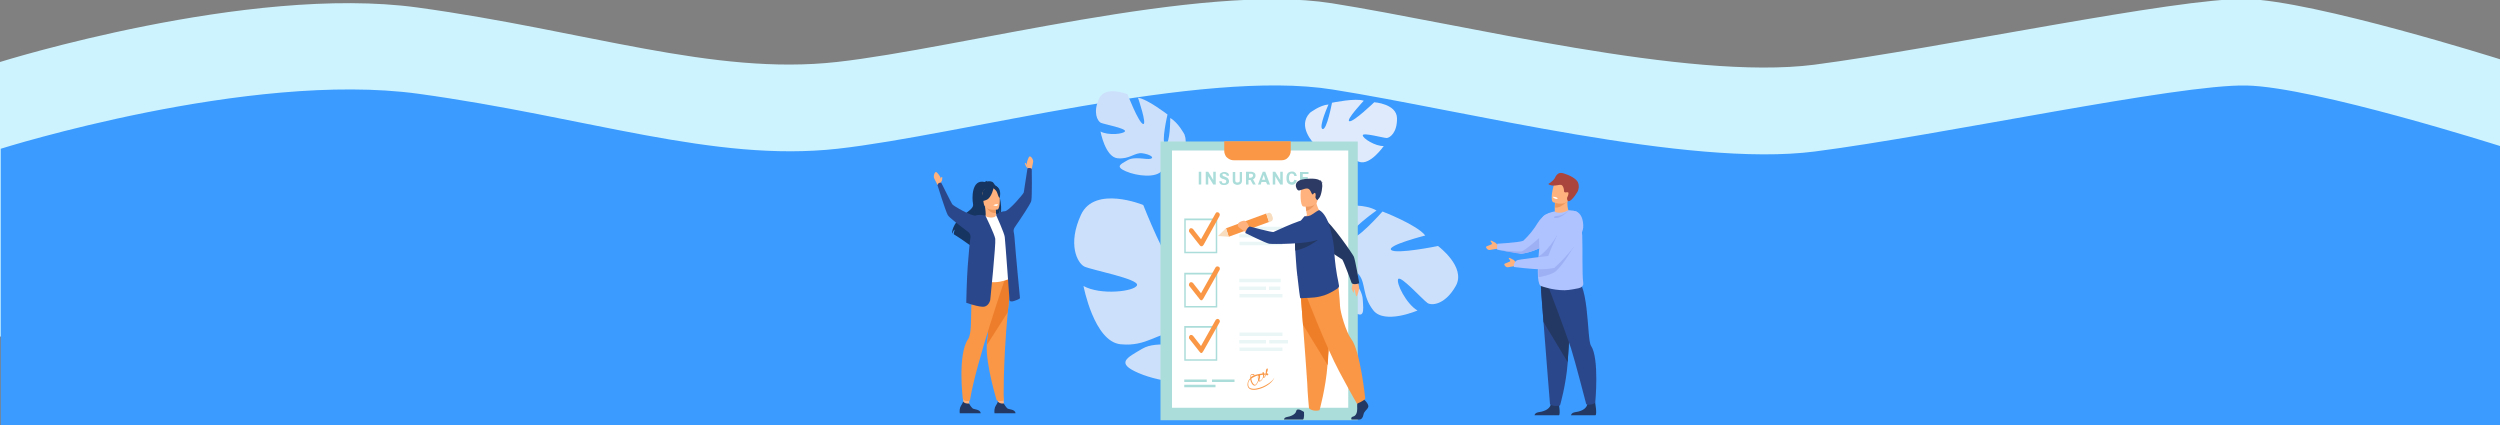 <?xml version="1.0" encoding="utf-8"?>
<!-- Generator: Adobe Illustrator 21.0.0, SVG Export Plug-In . SVG Version: 6.00 Build 0)  -->
<svg version="1.1" id="Layer_1" xmlns="http://www.w3.org/2000/svg" xmlns:xlink="http://www.w3.org/1999/xlink" x="0px" y="0px"
	 viewBox="0 0 1000 170" style="enable-background:new 0 0 1000 170;" xml:space="preserve">
<rect x="0" y="0" width="1000" height="170" fill="#808080" stroke="none"/>
<style type="text/css">
	.st0{fill:#CDF3FF;}
	.st1{fill:#3B9BFF;}
	.st2{fill:#DFEBFD;}
	.st3{fill:#CDE0FB;}
	.st4{fill:#ABDDDA;}
	.st5{fill:#FFFFFF;}
	.st6{fill:#F99746;}
	.st7{opacity:0.5;}
	.st8{opacity:0.5;fill:#ABDDDA;enable-background:new    ;}
	.st9{fill:#FFB27D;}
	.st10{fill:#233862;}
	.st11{fill:#F9DDBF;}
	.st12{fill:#EF7E29;}
	.st13{fill:#2B478B;}
	.st14{fill:#ED985F;}
	.st15{fill:#2C3A64;}
	.st16{fill:#AEC3FF;}
	.st17{fill:#9DB0F4;}
	.st18{fill:#ED975D;}
	.st19{fill:#A9453D;}
	.st20{fill:#ED7D2B;}
	.st21{fill:#163560;}
</style>
<path class="st0" d="M0,24.8C0,24.8,99.3-6.3,167,3c67.7,9.3,118.2,27.3,167.7,21.8c49.5-5.5,145.5-31.8,198-23.5
	c52.5,8.3,142.4,31,192.9,24.6C776.1,19.3,871-0.9,898.3-0.4C925.6,0.2,1000,23.7,1000,23.7v110.9H0V24.8z"/>
<path class="st1" d="M0.3,59.5c0,0,99.3-31.3,167-22c67.7,9.3,118.2,27.5,167.7,22c49.5-5.5,145.5-32.1,198-23.7
	c52.5,8.3,142.4,31.3,192.9,24.8s145.4-27,172.7-26.4c27.3,0.6,101.7,24.3,101.7,24.3v111.8H0.3V59.5z"/>
<path class="st2" d="M558.8,47.3c-0.1-5.8-9.1-6.4-9.1-6.4s-8.2,7.9-9.9,7.6c-1.8-0.2,5.7-8.2,5.7-8.2c-3.2-1.2-12.7,0.8-12.7,0.8
	s-2.1,11.2-3.8,10.5c-1.7-0.7,2.4-9.8,2.4-9.8c-3.4,0.2-7.4,3.3-7.4,3.3c-5.3,5.4,1.6,12.3,1.6,12.3s-0.8,3.8-4.1,7.6
	c-0.6,0.6-1.1,1.2-1.5,1.9l0.9,0.2c0.1-0.2,0.3-0.4,0.4-0.6l0,0c0.1-0.1,0.2-0.3,0.4-0.5c0.4-0.5,0.7-0.8,0.9-1.1
	c1.2-1.5,2.9-3.4,3.8-3.7c0-0.2-0.1-0.3-0.1-0.5c0,0.2,0.1,0.3,0.1,0.5c0.7,3.8,8,6.3,12.4,6.6c4.4,0.2,2.9-1.5,1.1-4.1
	c-1.8-2.6-6.6-3.3-7.8-4.5c-1.2-1.2,1-1.4,3.7-0.4c2.7,1,3.4,4.3,7.8,5.9c4.4,1.7,9.9-6.3,9.9-6.3c-3.3,0.2-8.5-3.1-8.4-4.3
	c0.1-1.2,8.3,1.1,9.6,1.1C556,55.1,558.9,53,558.8,47.3z"/>
<path class="st3" d="M582.3,114.4c4.3-7.6-7.1-16-7.1-16s-16.6,3.4-18.7,1.6c-2.1-1.8,13.6-5.8,13.6-5.8c-3.3-4.3-17.1-9.6-17.1-9.6
	S541.8,97.3,540.1,95c-1.6-2.3,10.5-10.8,10.5-10.8c-4.6-2.7-12.1-1.9-12.1-1.9c-11,2.6-7.2,17.3-7.2,17.3s-4,4.3-11.2,6.5
	c0,0-1.4,0.3-3.5,1.2l1,1c0.3-0.2,0.7-0.4,1-0.5c0,0,0,0,0,0s0,0,0,0l0,0c0.2-0.1,0.5-0.2,0.9-0.3c0.9-0.3,1.5-0.5,2-0.7
	c2.7-0.9,6.4-2.1,7.8-1.7c0.1-0.2,0.1-0.5,0.2-0.7l-0.2,0.7c-2,5.5,5.6,15,11.2,19c5.5,4,4.9,0.4,4.6-4.4c-0.3-4.9-6-9.9-6.7-12.4
	c-0.7-2.5,2.4-1,5.2,2.6c2.8,3.5,1.2,8.4,5.7,14.2c4.5,5.8,17.7,0.1,17.7,0.1c-4.5-2.6-8.7-11.1-7.7-12.6c1-1.5,9.9,8.4,11.7,9.6
	C572.6,122.3,578,122,582.3,114.4z"/>
<path class="st3" d="M432.4,85.9c5.5-11.9,24.9-3.9,24.9-3.9s9.7,24.7,13.6,26c3.9,1.3-4.4-22.8-4.4-22.8
	c7.9,0.8,25.7,14.7,25.7,14.7s-5.9,25.4-1.8,25.7c4.1,0.3,4.1-22.8,4.1-22.8c7,3.9,12.3,14.4,12.3,14.4c6,16.7-14.6,23.9-14.6,23.9
	s-1.9,8.8,1.5,20.1c0,0,0.8,2.1,1.5,5.6l-2-0.4c-0.1-0.6-0.1-1.2-0.3-1.8c0,0,0,0,0,0c0,0,0,0,0,0c-0.1-0.4-0.2-0.9-0.3-1.5
	c-0.4-1.4-0.6-2.4-0.8-3.2c0,0,0,0,0,0c-1.1-4.4-2.9-10.2-4.5-11.6c0.2-0.3,0.4-0.6,0.6-0.9l-0.6,0.9c-4.9,7.1-22.5,5-31.9,0.9
	c-9.3-4-4.6-6.1,1.5-9.7c6.1-3.6,16.8-0.2,20.4-1.4s-0.8-4-7.4-4.7c-6.6-0.8-11,5.4-21.7,4.3c-10.6-1.1-14.8-23.3-14.8-23.3
	c6.8,3.8,20.5,2.2,21.4-0.3c1-2.5-18.2-6.1-21.1-7.5C431,105.2,426.9,97.8,432.4,85.9z"/>
<path class="st3" d="M439.6,39.5c2.5-5.5,11.4-1.8,11.4-1.8s4.4,11.3,6.2,11.9c1.8,0.6-2-10.5-2-10.5c3.6,0.4,11.8,6.7,11.8,6.7
	s-2.7,11.6-0.8,11.8c1.9,0.1,1.9-10.4,1.9-10.4c3.2,1.8,5.7,6.6,5.7,6.6c2.7,7.6-6.7,11-6.7,11s-0.9,4.1,0.7,9.2c0,0,0.4,1,0.7,2.6
	l-0.9-0.2c0-0.3-0.1-0.5-0.1-0.8c0,0,0,0,0,0v0c0-0.2-0.1-0.4-0.2-0.7c-0.2-0.6-0.3-1.1-0.4-1.5c-0.5-2-1.3-4.7-2-5.3
	c0.1-0.1,0.2-0.3,0.3-0.4l-0.3,0.4c-2.3,3.3-10.3,2.3-14.6,0.4c-4.3-1.9-2.1-2.8,0.7-4.4c2.8-1.7,7.7-0.1,9.3-0.6
	c1.6-0.5-0.4-1.8-3.4-2.2c-3-0.4-5.1,2.5-9.9,2c-4.9-0.5-6.8-10.7-6.8-10.7c3.1,1.7,9.4,1,9.8-0.1c0.4-1.2-8.4-2.8-9.7-3.4
	C439,48.4,437.1,45,439.6,39.5z"/>
<path class="st4" d="M543.1,56.6h-78.9v111.5h78.9V56.6z"/>
<path class="st5" d="M539.3,60.2h-70.5v102.9h70.5V60.2z"/>
<path class="st6" d="M489.7,56.6v3.8c0,0.5,0.1,1,0.3,1.4c0.2,0.5,0.4,0.9,0.8,1.2s0.7,0.6,1.2,0.8c0.4,0.2,0.9,0.3,1.4,0.3h19.3
	c1,0,1.9-0.4,2.5-1.1c0.7-0.7,1.1-1.7,1.1-2.7v-3.8H489.7z"/>
<path class="st4" d="M480.5,73.8h-1v-5.1h1V73.8z"/>
<path class="st4" d="M486.3,73.8h-1l-2-3.3v3.3h-1v-5.1h1l2,3.3v-3.3h1L486.3,73.8z"/>
<path class="st4" d="M490.5,72.5c0-0.1,0-0.2,0-0.2c0-0.1-0.1-0.1-0.1-0.2c-0.1-0.1-0.2-0.1-0.3-0.2c-0.2-0.1-0.3-0.1-0.5-0.2
	c-0.2-0.1-0.4-0.2-0.7-0.2c-0.2-0.1-0.4-0.2-0.5-0.3c-0.1-0.1-0.3-0.3-0.4-0.4c-0.1-0.2-0.1-0.4-0.1-0.6c0-0.2,0-0.4,0.1-0.6
	c0.1-0.2,0.2-0.3,0.4-0.4c0.2-0.1,0.4-0.2,0.6-0.3c0.2-0.1,0.5-0.1,0.7-0.1c0.3,0,0.5,0,0.8,0.1c0.2,0.1,0.4,0.2,0.6,0.3
	c0.2,0.1,0.3,0.3,0.4,0.5c0.1,0.2,0.1,0.4,0.1,0.6h-1c0-0.1,0-0.2,0-0.3c0-0.1-0.1-0.2-0.2-0.2c-0.1-0.1-0.2-0.1-0.3-0.2
	c-0.1,0-0.2-0.1-0.4-0.1c-0.1,0-0.2,0-0.4,0c-0.1,0-0.2,0.1-0.2,0.1c-0.1,0-0.1,0.1-0.1,0.2c0,0.1-0.1,0.1,0,0.2
	c0,0.1,0,0.2,0.1,0.2c0,0.1,0.1,0.1,0.2,0.2c0.2,0.1,0.5,0.2,0.7,0.3c0.2,0.1,0.5,0.2,0.7,0.3c0.2,0.1,0.4,0.2,0.5,0.4
	c0.1,0.1,0.2,0.3,0.3,0.5c0.1,0.2,0.1,0.4,0.1,0.6c0,0.2,0,0.4-0.1,0.6c-0.1,0.2-0.2,0.3-0.4,0.5c-0.2,0.1-0.4,0.2-0.6,0.3
	c-0.2,0.1-0.5,0.1-0.8,0.1c-0.2,0-0.3,0-0.5,0c-0.2,0-0.3-0.1-0.5-0.1c-0.1-0.1-0.3-0.1-0.4-0.2c-0.1-0.1-0.2-0.2-0.3-0.3
	c-0.1-0.1-0.2-0.3-0.2-0.4c-0.1-0.2-0.1-0.3-0.1-0.5h1c0,0.1,0,0.3,0.1,0.4c0,0.1,0.1,0.2,0.2,0.3c0.1,0.1,0.2,0.1,0.3,0.1
	c0.1,0,0.3,0,0.4,0c0.1,0,0.2,0,0.3,0c0.1,0,0.2-0.1,0.2-0.1c0.1,0,0.1-0.1,0.1-0.2C490.5,72.7,490.5,72.6,490.5,72.5z"/>
<path class="st4" d="M496.8,68.8v3.3c0,0.3,0,0.5-0.1,0.8c-0.1,0.2-0.2,0.4-0.4,0.6c-0.2,0.2-0.4,0.3-0.6,0.3c-0.5,0.2-1,0.2-1.5,0
	c-0.2-0.1-0.4-0.2-0.6-0.3c-0.2-0.2-0.3-0.3-0.4-0.6c-0.1-0.2-0.1-0.5-0.1-0.8v-3.3h1v3.3c0,0.3,0.1,0.6,0.2,0.7
	c0.2,0.2,0.4,0.2,0.7,0.2c0.3,0,0.5-0.1,0.7-0.2c0.2-0.2,0.2-0.4,0.2-0.7v-3.3H496.8z"/>
<path class="st4" d="M500.2,72h-0.8v1.8h-1v-5.1h1.9c0.3,0,0.5,0,0.8,0.1c0.2,0.1,0.4,0.2,0.6,0.3c0.2,0.1,0.3,0.3,0.4,0.5
	c0.1,0.2,0.1,0.4,0.1,0.7c0,0.2,0,0.3-0.1,0.5c0,0.1-0.1,0.3-0.2,0.4c-0.1,0.1-0.2,0.2-0.3,0.3c-0.1,0.1-0.2,0.2-0.4,0.2l1.1,2.1v0
	h-1.1L500.2,72z M499.4,71.1h0.8c0.1,0,0.2,0,0.4-0.1c0.1,0,0.2-0.1,0.3-0.2c0.1-0.1,0.1-0.1,0.2-0.2c0-0.1,0.1-0.2,0.1-0.3
	c0-0.1,0-0.2,0-0.3c0-0.1-0.1-0.2-0.2-0.3c-0.1-0.1-0.3-0.2-0.6-0.2h-0.8V71.1z"/>
<path class="st4" d="M506.4,72.8h-1.8l-0.3,1h-1.1l1.9-5.1h1l1.9,5.1h-1.1L506.4,72.8z M504.8,71.9h1.3l-0.6-1.9L504.8,71.9z"/>
<path class="st4" d="M513.1,73.8h-1l-2-3.3v3.3h-1v-5.1h1l2,3.3v-3.3h1L513.1,73.8z"/>
<path class="st4" d="M518.7,72.1c0,0.2-0.1,0.5-0.2,0.7c-0.1,0.2-0.2,0.4-0.4,0.6c-0.2,0.2-0.4,0.3-0.6,0.4
	c-0.3,0.1-0.5,0.1-0.8,0.1c-0.3,0-0.6-0.1-0.9-0.2c-0.3-0.1-0.5-0.3-0.7-0.5c-0.2-0.2-0.3-0.5-0.4-0.8c-0.1-0.3-0.1-0.7-0.1-1v-0.3
	c0-0.3,0-0.7,0.1-1c0.1-0.3,0.2-0.5,0.4-0.8c0.2-0.2,0.4-0.4,0.7-0.5c0.3-0.1,0.6-0.2,0.9-0.2c0.3,0,0.6,0,0.8,0.1
	c0.2,0.1,0.4,0.2,0.6,0.4c0.2,0.2,0.3,0.3,0.4,0.6c0.1,0.2,0.2,0.5,0.2,0.7h-1c0-0.1,0-0.3-0.1-0.4c0-0.1-0.1-0.2-0.2-0.3
	c-0.1-0.1-0.2-0.1-0.3-0.2c-0.1,0-0.3-0.1-0.4-0.1c-0.4,0-0.6,0.1-0.8,0.4s-0.3,0.7-0.3,1.2v0.3c0,0.2,0,0.5,0.1,0.7
	c0,0.2,0.1,0.3,0.2,0.5c0.1,0.1,0.2,0.2,0.3,0.3c0.1,0.1,0.3,0.1,0.5,0.1c0.1,0,0.3,0,0.4-0.1c0.1,0,0.2-0.1,0.3-0.2
	c0.1-0.1,0.1-0.2,0.2-0.3c0-0.1,0.1-0.3,0.1-0.4L518.7,72.1z"/>
<path class="st4" d="M523.1,71.6h-2V73h2.3v0.8h-3.4v-5h3.4v0.8h-2.3v1.2h2V71.6z"/>
<path class="st6" d="M504.3,155.4c-1.2,0.4-2.3,0.6-3.2,0.5c-1.4-0.1-2.1-0.9-2.1-2.1c0-1,0.4-1.8,1.1-2.5c0-0.1,0-0.1,0-0.2
	c0-0.7,0.1-1.2,0.4-1.4c0.5-0.3,1.3,0.1,1.3,0.1l-0.2,0.3c-0.2-0.1-0.7-0.3-1-0.2c-0.2,0.2-0.3,0.6-0.3,1c0.6-0.5,1.4-0.9,2.4-1.1
	c0.7-0.2,1.5-0.3,2.3-0.4c0-0.1,0-0.2,0-0.2c0-0.2,0.1-0.4,0.2-0.4c0.1,0,0.2,0,0.3,0.2c0.1,0.1,0.1,0.3,0.1,0.4c0.3,0,0.5,0,0.7,0
	l0,0c0-0.4,0-0.9,0.1-1.3c0.1-0.4,0.2-0.6,0.4-0.7c0.1,0,0.1,0,0.2,0c0,0,0.1,0.1,0.1,0.1c0.1,0.3-0.1,1.1-0.4,1.8
	c0.3,0.1,0.5,0.1,0.6,0.3c0,0.1,0,0.1,0,0.2c0,0.1,0,0.1-0.1,0.2c-0.2,0.2-0.4,0.2-0.5,0.1c-0.1-0.1-0.1-0.1-0.2-0.2
	c-0.2,0.5-0.5,0.9-0.7,1.1c-0.1,0.1-0.1,0.1-0.2,0.1s-0.1,0-0.2,0c0,0-0.1,0-0.1-0.1c-0.1,0.2-0.2,0.4-0.3,0.6c-0.4,0.7-0.8,1-1.2,1
	c-0.2,0-0.3-0.1-0.4-0.2c-0.2,0.5-0.5,1-0.8,1.4c-0.3,0.4-0.7,0.5-1,0.4c-0.7-0.2-1.3-1.3-1.5-2.5c-0.6,0.6-0.9,1.3-0.8,2.1
	c0,1.1,0.6,1.6,1.8,1.7c3,0.3,8.3-2.7,8.7-4.8C509.5,152.5,507,154.5,504.3,155.4z M500.5,151.5c0.2,1.3,0.8,2.2,1.3,2.4
	c0.2,0.1,0.5,0,0.7-0.3c0.3-0.5,0.6-1,0.8-1.5c-0.1-0.2-0.1-0.3-0.1-0.5c-0.1-0.5-0.1-0.9,0-1.4c-0.6,0.1-1.1,0.3-1.6,0.6
	C501.1,151,500.8,151.2,500.5,151.5z M503.7,152.1c0,0.1,0.1,0.1,0.1,0.1c0.1,0,0.1,0.1,0.2,0.1c0.3,0,0.6-0.3,0.9-0.8
	c0.1-0.3,0.3-0.6,0.4-0.9c-0.1-0.2-0.1-0.5-0.1-0.7c-0.4,0-0.8,0.1-1.2,0.2C504.1,150.5,504,151.3,503.7,152.1z M505.6,150.6
	c0.1,0.2,0.1,0.2,0.1,0.2c0.2-0.2,0.4-0.6,0.6-1c-0.2,0-0.4,0-0.5,0C505.7,150.1,505.6,150.4,505.6,150.6L505.6,150.6z M503.5,150.2
	c-0.1,0.2-0.2,0.8,0,1.4C503.6,150.9,503.7,150.4,503.5,150.2L503.5,150.2z M506.9,148c0,0.1-0.1,0.3-0.1,0.4
	C506.8,148.3,506.9,148.2,506.9,148L506.9,148z"/>
<path class="st4" d="M486.9,101.3h-13.2V87.4h13.2V101.3z M474.3,100.7h12V88.1h-12L474.3,100.7z"/>
<path class="st6" d="M480.6,98.5c-0.1,0-0.3,0-0.4-0.1c-0.1-0.1-0.2-0.2-0.3-0.3l-4.1-5.2c-0.1-0.1-0.1-0.2-0.2-0.3
	c0-0.1,0-0.3,0-0.4c0-0.1,0-0.3,0.1-0.4c0.1-0.1,0.1-0.2,0.2-0.3c0.1-0.1,0.2-0.1,0.3-0.2c0.1,0,0.2-0.1,0.4,0s0.2,0,0.3,0.1
	c0.1,0.1,0.2,0.1,0.3,0.2l3.2,4.1l5.8-10.3c0.1-0.1,0.1-0.2,0.2-0.3c0.1-0.1,0.2-0.1,0.3-0.2c0.1,0,0.2,0,0.4,0
	c0.1,0,0.2,0.1,0.3,0.1c0.1,0.1,0.2,0.2,0.3,0.3c0.1,0.1,0.1,0.2,0.2,0.3c0,0.1,0,0.3,0,0.4c0,0.1-0.1,0.3-0.1,0.4L481.4,98
	c-0.1,0.1-0.2,0.2-0.3,0.3C481,98.5,480.8,98.5,480.6,98.5L480.6,98.5z"/>
<path class="st4" d="M486.9,123h-13.2v-13.9h13.2V123z M474.3,122.4h12v-12.6h-12L474.3,122.4z"/>
<path class="st6" d="M480.6,120.1c-0.1,0-0.3,0-0.4-0.1c-0.1-0.1-0.2-0.2-0.3-0.3l-4.1-5.2c-0.1-0.1-0.1-0.2-0.2-0.3s0-0.3,0-0.4
	c0-0.1,0-0.3,0.1-0.4c0.1-0.1,0.1-0.2,0.2-0.3c0.1-0.1,0.2-0.1,0.3-0.2c0.1,0,0.2-0.1,0.4,0c0.1,0,0.2,0,0.3,0.1
	c0.1,0.1,0.2,0.1,0.3,0.2l3.2,4.1l5.8-10.3c0.1-0.2,0.3-0.4,0.6-0.4c0.2-0.1,0.5,0,0.7,0.1c0.2,0.1,0.4,0.3,0.4,0.6
	c0.1,0.3,0,0.5-0.1,0.7l-6.5,11.5c-0.1,0.1-0.2,0.3-0.3,0.3C481,120.1,480.8,120.1,480.6,120.1L480.6,120.1z"/>
<path class="st4" d="M486.9,144.3h-13.2v-13.9h13.2V144.3z M474.3,143.7h12v-12.6h-12L474.3,143.7z"/>
<path class="st6" d="M480.6,141.2c-0.1,0-0.3,0-0.4-0.1c-0.1-0.1-0.2-0.2-0.3-0.3l-4.1-5.2c-0.1-0.1-0.1-0.2-0.2-0.3
	c0-0.1,0-0.3,0-0.4c0-0.1,0-0.3,0.1-0.4c0.1-0.1,0.1-0.2,0.2-0.3c0.1-0.1,0.2-0.1,0.3-0.2c0.1,0,0.2-0.1,0.4,0c0.1,0,0.2,0,0.3,0.1
	c0.1,0.1,0.2,0.1,0.3,0.2l3.2,4.1l5.8-10.3c0.1-0.2,0.3-0.4,0.6-0.5c0.2-0.1,0.5,0,0.7,0.1c0.2,0.1,0.4,0.4,0.4,0.6
	c0.1,0.3,0,0.5-0.1,0.7l-6.5,11.5c-0.1,0.1-0.2,0.3-0.3,0.3C481,141.1,480.8,141.2,480.6,141.2L480.6,141.2z"/>
<g class="st7">
	<path class="st8" d="M513,90.7h-17.2V92H513V90.7z"/>
	<path class="st8" d="M527.6,90.7h-3.9V92h3.9V90.7z"/>
	<path class="st8" d="M513,96.7h-17.2v1.4H513V96.7z"/>
	<path class="st8" d="M527.6,96.7h-5.8v1.4h5.8V96.7z"/>
	<path class="st8" d="M527.6,93.7h-4.8V95h4.8V93.7z"/>
	<path class="st8" d="M513.3,93.7h-4.8V95h4.8V93.7z"/>
	<path class="st8" d="M506.4,93.7h-10.7V95h10.7V93.7z"/>
</g>
<g class="st7">
	<path class="st8" d="M512.3,111.5h-16.6v1.4h16.6V111.5z"/>
	<path class="st8" d="M513,117.6h-17.2v1.4H513V117.6z"/>
	<path class="st8" d="M512.1,114.6h-4.5v1.4h4.5V114.6z"/>
	<path class="st8" d="M506.4,114.6h-10.7v1.4h10.7V114.6z"/>
</g>
<g class="st7">
	<path class="st8" d="M513,133h-17.2v1.4H513V133z"/>
	<path class="st8" d="M513,139h-17.2v1.4H513V139z"/>
	<path class="st8" d="M515.2,136h-7.5v1.4h7.5V136z"/>
	<path class="st8" d="M506.4,136h-10.7v1.4h10.7V136z"/>
</g>
<path class="st4" d="M482.7,151.8h-9v1h9V151.8z"/>
<path class="st4" d="M493.8,151.8h-9v1h9V151.8z"/>
<path class="st4" d="M486.2,153.9h-12.5v1h12.5V153.9z"/>
<path class="st9" d="M542.9,111.9c0,0,0.8,2.7,0.8,3.3c-0.1,0.6-0.6,2.7-1,3.3c-0.4,0.5-0.6-2.2-0.9-2.6c-0.3-0.4-0.1,1-0.3,1.2
	c-0.2,0.1-0.6-1.1-0.8-1.5c-0.2-0.4,0.5-2,0.5-3.1C541.2,111.4,542.9,111.9,542.9,111.9z"/>
<path class="st10" d="M523.3,90.4c-0.2-3.1,3-5.2,5.5-3.6c0.1,0,0.1,0.1,0.2,0.1c3.8,2.6,11.9,14.5,12.5,15.7
	c0.6,1.2,2.2,10.7,2.2,10.7s-2,0.8-3,0c0,0-3.3-9-3.8-9.5c-0.5-0.5-13.3-8-13.4-10.8C523.4,92.2,523.4,91.3,523.3,90.4z"/>
<path class="st6" d="M490.4,91.3l1.1,3.4l16.1-5.9l-1.1-3.4L490.4,91.3z"/>
<path class="st11" d="M487.2,94.4l4.3,0.3l-1.1-3.4L487.2,94.4z"/>
<path class="st11" d="M508.7,85.9l0.4,1.1c0.1,0.3,0.1,0.7-0.1,1c-0.1,0.3-0.4,0.5-0.7,0.6l-0.7,0.3l-1.1-3.4l0.8-0.3
	c0.1-0.1,0.3-0.1,0.4-0.1c0.1,0,0.3,0,0.4,0.1c0.1,0.1,0.3,0.2,0.3,0.3C508.6,85.6,508.7,85.7,508.7,85.9z"/>
<path class="st10" d="M546.1,160.3c0,0,1.5,1.5,1.2,2.5c-0.3,1-1.7,1.7-1.9,3c-0.2,1.3-0.9,2-1.6,2h-3.2c0,0-0.5-0.9,0.7-1.2
	c1.2-0.3,1.6-1.8,1.6-3.1c-0.1-1.4,0.1-3.2,0.1-3.2l2.5-0.6L546.1,160.3z"/>
<path class="st10" d="M521.6,164.8c0,0,0.2,2.7-0.4,3l-7.6,0c0,0,0-0.8,1.2-1c1.2-0.2,3.4-0.9,3.7-2.4
	C518.9,162.8,521.6,164.8,521.6,164.8z"/>
<path class="st6" d="M520.2,117.1c0,0,0.5,5.8,1,12.8c0.7,9.5,1.6,21.2,1.7,23.4c0.1,3.9,0.7,10,0.7,10s1.4,1.5,4.2,0.8
	c0,0,2.5-8.8,3.2-18.1c0-0.2,0-0.3,0-0.5c0.7-9.5,1.7-29.4,1.7-29.4L520.2,117.1z"/>
<path class="st12" d="M520.2,117.1c0,0,0.5,5.8,1,12.8l9.9,16.2c0-0.2,0-0.3,0-0.5c0.7-9.5,1.7-29.4,1.7-29.4L520.2,117.1z"/>
<path class="st6" d="M522.3,117.7c0,0,8.1,21.1,13.5,31.1c5.3,9.9,7,12.7,7,12.7s3.1-1.3,3.3-2.1c0,0-2-19.2-5.6-23.8
	c-2-2.6-4.4-10.6-4.5-13.3c-0.1-2.8-0.7-8.3-0.7-8.3L522.3,117.7z"/>
<path class="st9" d="M529.3,86.1c0,0-5.5,2.9-8.6,1.9c0.6-0.7,1.3-1.4,2.1-1.9c-0.1-0.7-0.2-1.2-0.3-1.7c-0.1-0.6-0.1-1.2-0.2-1.8
	l2.1-1.8l2-1.7C526.3,83.8,529.3,86.1,529.3,86.1z"/>
<path class="st13" d="M534.7,115.6c-2.2,1.4-4.3,2.5-6.7,3c-2.9,0.7-6.4,0.5-7.6,0.7c-0.1,0-0.2,0-0.3-0.1c-0.1-0.1-0.6-3.7-1.1-8.4
	c0-0.2,0-0.4-0.1-0.6l0-0.1c-0.2-1.8-0.4-3.7-0.5-5.7c-0.1-1.5-0.2-3-0.3-4.4c-0.1-1.7-0.1-3.3-0.1-4.6c0-0.6,0-1.1,0.1-1.6
	c0.3-2.7,1.5-4.7,2.7-6.1l1-1.2c1.1,0.1,2.3-0.1,3.3-0.9c1.2-0.8,2.4-1.7,2.7-1.5c1.8,1,3.3,3.7,4.3,7.3c0.6,2.2,1.1,4.5,1.4,6.8
	c0.1,0.8,0.2,1.5,0.2,2.3c0,0.1,0,0.3,0,0.4c0.1,2.1,0.4,4.1,0.6,5.9c0.3,2.4,0.7,4.4,1,5.8c0.1,0.7,0.2,1.3,0.3,1.7
	C535.7,114.9,535,115.4,534.7,115.6z"/>
<path class="st14" d="M526.5,80.9c0,0-1.3,2.7-4,3.5c-0.1-0.6-0.1-1.2-0.2-1.8l2.1-1.8L526.5,80.9z"/>
<path class="st9" d="M521.3,82.6c0,0,5.3,0.8,5.7-2.6c0.4-3.4,1.4-5.6-1.9-6.2c-3.3-0.7-4.2,0.6-4.6,1.7
	C520.1,76.5,520,82.3,521.3,82.6z"/>
<path class="st15" d="M528.8,73.2c0-0.1,0.2-0.1,0.4-0.1c-0.1-0.1-0.3-0.1-0.5-0.1c-0.1-0.4-0.3-1-0.8-1.1c0.1,0.1,0.2,0.1,0.2,0.2
	c0.1,0.1,0.1,0.2,0.1,0.3c-0.7-0.7-2.2-1.2-6.2-0.8c-5.3,0.6-3.5,4.1-2.8,4.5c0.7,0.4,2.4-0.8,3.7-0.7c1.3,0.1,1.6,2,2,2.3
	c0.4,0.3,0.3-0.2,0.8-0.5s0.7,0.7,0.5,1.4c-0.2,0.7,0.7,1.5,0.7,1.5l0.8-0.9c0.8-0.9,1.5-4.9,1.1-5.7
	C528.9,73.4,528.9,73.3,528.8,73.2z"/>
<path class="st10" d="M527.2,95.9c0,0-4.4,3.6-9.1,4.3c-0.1-1.7-0.1-3.3-0.1-4.6L527.2,95.9z"/>
<path class="st9" d="M499.9,91.3c-0.1-0.1-1-3.3-2.5-3c-1,0.2-2.7,0.8-2.2,2.2c0.2,0.6,3.3,2.5,3.3,2.5L499.9,91.3z"/>
<path class="st13" d="M527.7,89c2.5,1.6,2.3,5.6-0.4,6.8c-0.1,0-0.1,0.1-0.2,0.1c-4.2,1.8-18.1,1.8-19.4,1.6
	c-1.3-0.2-9.6-4.3-9.6-4.3s0.6-2.2,1.8-2.6c0,0,8.9,2.4,9.5,2.2c0.6-0.2,13.9-6.8,16.1-5.2C526.2,88.1,526.9,88.6,527.7,89z"/>
<path class="st9" d="M599.2,98.2c0,0-0.9-1.2-1.4-1.3c-0.5-0.2-1.4-0.9-1.6-0.6c-0.1,0.3,0.6,0.8,0.6,1.2c0,0.4-2.4,0.9-2.4,1.3
	c0,0.4,0.6,1.3,1.5,1.2c0.9-0.1,3.2-0.7,3.7-0.4C600,99.8,599.2,98.2,599.2,98.2z"/>
<path class="st16" d="M623.7,92.6c-1.3,1.8-2.8,3.3-4.5,4.6c-5.1,3.8-10.7,4.3-10.7,4.3c-1.3-0.4-5.4-0.9-7.9-1.3
	c-1.1-0.2-1.8-0.3-1.8-0.5l0.1-2.2c0,0,8.9-0.5,10.4-1.2c2.3-2.1,4.4-4.8,5.7-7c1.1-1.8,2.4-3.1,4.5-3.9
	C622.4,84.2,627.9,86.7,623.7,92.6z"/>
<path class="st17" d="M619.6,95.8l-0.5,1.4c-5.1,3.8-10.7,4.3-10.7,4.3c-1.1,0-5.4-0.9-7.9-1.3c0.1,0,6.6,0.5,8,0.4
	c1.4-0.2,8.2-6.3,8.2-6.3L619.6,95.8z"/>
<path class="st10" d="M613.8,166.1h9.8c0.7-0.5-0.2-5.4-0.2-5.4s-2.7-1.1-3.1,1.1c-0.5,2.2-3.4,2.9-5,3.1
	C614.2,165.1,613.9,165.7,613.8,166.1z"/>
<path class="st10" d="M628.4,166.1h9.8c0.7-0.5-0.2-5.4-0.2-5.4s-2.7-1.1-3.1,1.1c-0.5,2.2-3.4,2.9-5,3.1
	C628.8,165.1,628.5,165.7,628.4,166.1z"/>
<path class="st13" d="M616.4,116c0,0,0.4,5.8,1,12.8c0.7,9.5,2.6,32.9,2.6,32.9s1.2,1.1,4,0.5c0,0,2.4-8.1,3.1-17.3l0-0.5
	c0.7-9.4,1.7-29.2,1.7-29.2L616.4,116z"/>
<path class="st10" d="M616.3,114c0,0,0.6,7.8,1.1,14.8l9.7,16.1l0-0.5c0.7-9.4,1.7-29.2,1.7-29.2L616.3,114z"/>
<path class="st13" d="M619.1,114c0,0,7,18.4,9.3,25.3c1.6,5,6.1,22.4,6.1,22.4s2,0.6,3.6-0.6c0,0,1.7-17.8-1.7-22.8
	c-1.8-2.7-0.4-27.7-7.7-27.9S619.1,114,619.1,114z"/>
<path class="st9" d="M622.2,86.9c0.9,0.5,2,0.7,3,0.4c0.7-0.2,1.4-0.5,2-0.9c0.3-0.2,0.6-0.4,0.8-0.7c0,0,0-0.1-0.1-0.2
	c-0.3-0.6-1.3-2.6-0.8-5.9c0,0-0.3,0-0.8,0.1c-1.4,0.3-4.2,1.2-4.3,1.2h0c0,0,0,0.7-0.1,1.9c0,0.1,0,0.2,0,0.3c0,0.1,0,0.3,0,0.5
	C621.8,85.1,622.2,86.9,622.2,86.9z"/>
<path class="st18" d="M622,83c2.1,0.5,5.2-2.7,5.2-2.7c-0.2-0.2-0.5-0.3-0.7-0.4c-1.4,0.3-4.2,1.2-4.3,1.2h0
	C622.1,81.1,622.1,81.8,622,83z"/>
<path class="st9" d="M621.3,80.9c0.6,0.2,1.3,0.4,1.9,0.5c1.6,0.2,3.7,0.1,4.3-1.9c1.1-3.4,2.5-5.5-0.7-6.9
	c-1.7-0.7-2.9-0.8-3.6-0.5c-0.7,0.2-1,0.7-1.3,1.2C621.2,74.3,619.9,80.3,621.3,80.9z"/>
<path class="st19" d="M619.3,73.6c1.9,1.4,4.5,0,5.3,0.4c0.8,0.4,1,1.8,1,2.3c0,0.5,0.1,0.8,1.2,0.6c0.1,0,0.3,0,0.4,0
	c0.5,0.3-0.1,1.7-0.3,2c0,0-0.3,1,0.3,1.5c0.1,0.1,1.2,0.6,3.8-3.7c0.4-0.7,0.8-2.2,0.2-3.7c-0.6-1.5-3.3-2.9-5.6-3.6
	c-0.9-0.3-1.5-0.3-2-0.1c-0.8,0.3-1.3,1.1-1.7,2C621.1,72.6,619.3,73.6,619.3,73.6z"/>
<path class="st16" d="M631.4,115.3c0,0-0.9,0.2-2.1,0.4c-1.1,0.2-2.5,0.4-3.5,0.4c-4.9,0-9.1-1.6-9.1-1.6c-0.9,0-1.3-1.5-1.5-3.6
	c-0.1-1.4-0.1-3.1,0-4.8c0-0.5,0.1-1.1,0.1-1.6c0.1-1.1,0.1-2.1,0.2-3c0.1-0.8,0.1-1.6,0.2-2.2c0,0-0.1-4-0.1-7.6
	c0-2.5,1.4-4.9,1.7-5.2c1-1.1,3.8-1.8,4.4-1.9l0.1,0c2.3,1.4,5.5-0.5,5.5-0.5c0.1,0,0.1,0,0.2,0c0.2-0.1,2.6,0.3,3.2,0.6
	c1.4,0.8,2.2,9.5,2.2,9.5c0.2,5.9-0.1,15.4,0.4,19C633.5,114.4,632.4,115.1,631.4,115.3z"/>
<path class="st17" d="M627.6,84.1c0,0-3.5,3.8-6,3c0,0-0.3-0.5,0.8-0.7C623.6,86.3,624.8,86.4,627.6,84.1z"/>
<path class="st5" d="M621.2,78.7c0,0-0.1,0.4,0.9,0.8c0,0,0.8,0.3,1-0.2C623.1,79.3,622.5,78.7,621.2,78.7z"/>
<path class="st17" d="M629.6,98.5c0,0-5.1,8.9-8,10.5c-2,1.1-4.7,1.6-6.2,1.9c-0.1-1.4-0.1-3.1,0-4.8c2.1-0.3,5.2-0.7,5.2-0.7
	L629.6,98.5z"/>
<path class="st17" d="M622.9,94l-2.7,10.3c0,0-3.2,0.2-4.7,0.2c0.1-1.1,0.1-1.1,0.1-2C615.6,102.5,619.2,100.4,622.9,94z"/>
<path class="st9" d="M606.5,105.1c0,0-0.9-1.2-1.4-1.3c-0.5-0.2-1.4-0.9-1.6-0.6c-0.1,0.3,0.6,0.8,0.6,1.2c0,0.4-2.4,0.9-2.4,1.3
	c0,0.4,0.6,1.3,1.5,1.2c0.9-0.1,3.2-0.7,3.7-0.4C607.4,106.7,606.5,105.1,606.5,105.1z"/>
<path class="st16" d="M633.3,90.8c0,0,0.2,5.5-11.6,16.4l-2.4-4.5c-0.4-0.3,7.6-18.5,9.9-18.4C633.7,84.6,633.3,90.8,633.3,90.8z"/>
<path class="st16" d="M620.7,102.2c0,0-13.4,1.6-13.9,1.9c-0.5,0.3-1.6,1.4-1.2,2.7c0,0,7,0.9,10.8,0.9c3.3,0,5.4-0.6,5.4-0.6
	L620.7,102.2z"/>
<path class="st9" d="M399.4,162l-0.5-3.7l2.1-1.8l0.6,4.9L399.4,162z"/>
<path class="st10" d="M406.2,165.3h-8.4c0,0-0.2-1.3,0.2-2.4c0.4-1,1.1-1.6,1.1-2.3c0.5,0.6,1.2,0.9,2.4,0.8c0.1,0.3,1,1.6,1.5,2
	C403.6,163.8,406.1,163.7,406.2,165.3z"/>
<path class="st6" d="M404.5,111.8c-0.5,4.7-1,9-1.4,13.1c-2,21.8-1.6,35.1-1.6,35.1s-0.1,0.4-1.4,0.4c-0.5,0-0.9-0.1-1.4-0.2
	c0,0-4.4-14.2-4-22.3c0-0.9,0.1-1.8,0.3-2.6c1-4.1-3.9-20,1.5-25.9C402,103.6,404.8,109.7,404.5,111.8z"/>
<path class="st20" d="M404.5,111.8c-0.5,4.7-1,9-1.4,13.1l-8.3,13c0-0.9,0.1-1.8,0.3-2.6c1-4.1-3.9-20,1.5-25.9
	C402,103.6,404.8,109.7,404.5,111.8z"/>
<path class="st9" d="M411.1,67.5c0,0-0.2-1.1-0.4-1.9c-0.1-0.4,0.6-2.7,1.1-3s1.8,1.3,1.4,2.5c-0.2,0.6-0.5,2.7-0.5,2.7L411.1,67.5z
	"/>
<path class="st9" d="M411.1,67.5c0,0-0.3-0.6-0.5-0.7c-0.2-0.1-0.5-1.1-0.7-1.5c0,0,0.2-0.3,0.5,0.1c0.2,0.2,0.6,0.8,0.6,0.8
	L411.1,67.5z"/>
<path class="st9" d="M376.5,71c-0.1,0.1-0.1,0.3-0.2,0.5c0-0.1,0-0.1,0-0.2c0-0.4-1.3-2.4-1.9-2.5c-0.5-0.1-1.3,1.8-0.6,2.8
	c0.3,0.5,1.2,2.4,1.2,2.4l1.4-0.8c0,0,0.1-0.7,0.3-0.8c0.2-0.2,0.2-1.2,0.2-1.6C376.9,70.8,376.7,70.6,376.5,71z"/>
<path class="st9" d="M385.3,160.9c-0.1-1.2-0.1-4.3-0.1-4.3s3-1,2.9-0.3c-0.6,3.4-0.4,5.2-0.4,5.2l-1.2,0.8L385.3,160.9z"/>
<path class="st6" d="M402,111.6c0,0-11.7,33.8-14,48.5c0,0-0.5,0.4-1.5,0.3c-1.1-0.1-1.4-1-1.4-1s-2.1-17.6,2.1-23.7
	c2.9-4.2-1.2-22.6,5.5-24.1C399.3,110.1,402,111.6,402,111.6z"/>
<path class="st21" d="M399.9,79C399.9,79,399.9,79,399.9,79c-0.1-0.3-0.2-0.6-0.2-0.9c-0.2-0.8-0.5-1.7-0.9-2.5
	c-0.2-0.4-0.4-0.8-0.6-1.2c0-0.1-0.1-0.1-0.1-0.2c-0.5-0.8-0.9-1.4-1.3-1.5c-0.8-0.3-1.6-0.2-2.2-0.1c0.1-0.2,0.4-0.3,0.4-0.3
	c-0.4,0-1.1,0.5-1.1,0.5c-5.4-1.3-5.1,6.8-4.7,8.6c0.4,1.8-1.4,2.7-3.8,4.6c-4.7,3.6-4.6,7.3-4.6,7.3c0,0,0.1,0,0.1,0.1
	c0.2-0.5,0.6-1.4,1-1.6c0,0-0.4,1.2-0.4,1.9c0.7,0.4,1.7,1.1,2.8,1.8c1.4,1,3,2.1,4.3,3c-0.1-0.4-0.1-0.9,0-1.2l0.4,1.3l0.1,0.2
	c0.8,0.6,1.4,1,1.8,1.3l0.1,0.1l0.1,0.1c-0.1-0.5,0.4-1.7,1.2-3.2c0.1-0.1,0.1-0.2,0.2-0.3c0.3-0.5,0.5-1,0.8-1.5
	c0.1-0.2,0.2-0.4,0.3-0.6c0.1-0.2,0.2-0.3,0.3-0.5c0.2-0.4,0.5-0.7,0.7-1.1c0.6-1,1.3-1.9,2-2.8c1-1.3,1.9-2.4,2.7-3.2
	c0-0.1,0-0.1,0.1-0.2c0.1-0.3,0.2-0.6,0.3-1c0-0.1,0-0.2,0.1-0.3c0.1-0.8,0.2-1.6,0.2-2.4c0.1,0.8,0,1.6,0,2.4c0,0.1,0,0.3-0.1,0.4
	c0,0.2-0.1,0.4-0.1,0.6c0.1-0.2,0.2-0.4,0.3-0.6c0.1-0.1,0.1-0.3,0.2-0.4C400.6,84,400.5,81.4,399.9,79z"/>
<path class="st9" d="M398.9,87.2c0,0-1.5,1.2-2.8,1c-1.2-0.2-2.2-1.6-2.2-1.6c0.5-0.2,0.5-0.9,0.1-4l0.2,0l3.9,0.2
	c0,0,0.1,1.3,0.3,2.4C398.5,86.2,398.7,87.1,398.9,87.2z"/>
<path class="st18" d="M398.1,82.8c0,0,0.1,1.3,0.3,2.4c-2.1,0.3-3.5-1.6-4.1-2.6L398.1,82.8z"/>
<path class="st21" d="M393.7,82.2c0,0-1.4-1.7-1.9-3.2c-0.3-1.1-0.4-5.3,3.7-5.4c0.8,0,1.6,0.2,2.4,0.5c1,0.5,2.4,1.6,1.5,5.5
	l-0.2,1.3L393.7,82.2z"/>
<path class="st5" d="M405,110.9c0,0-5.1,3.2-11.4,1.5c-0.1,0-5.2-0.9-5.2-0.9c0.1-0.3,0.8-4.4,0.8-4.7c1.1-3.1,3.2-19.7,4.9-20.5
	c0.4,0.5,1.7,0.8,2.8,0.7c1.2-0.1,1.6-0.7,1.5-1.3c1.4,0.7,2.4,1.3,2.4,1.3C402.1,89.2,405,110.9,405,110.9z"/>
<path class="st9" d="M399,83.8c0,0-5,0.9-5.5-2.4c-0.5-3.3-1.4-5.4,1.7-6.1c3.2-0.7,4,0.5,4.4,1.5C400,77.9,400.2,83.5,399,83.8z"/>
<path class="st21" d="M397.5,74.9c0,0-0.8,4.1-2.8,5c-2,0.9-3,0.4-3,0.4s1.4-1.6,1.4-4C393.1,76.3,396.2,73.2,397.5,74.9z"/>
<path class="st21" d="M397.2,75.2c0,0,1.1,0.7,1.5,1.5c0.4,0.8,0.7,2.5,1.2,2.4c0,0,0.7-2.8-0.7-4.1
	C397.8,73.6,397.2,75.2,397.2,75.2z"/>
<path class="st13" d="M412.7,67.5c-0.2-0.1-0.5-0.3-0.9-0.3c-0.3,0-0.5,0-0.8,0.1c0,0-1.4,9.2-1.5,9.7c-0.1,0.5-6,7.5-7.6,7.5
	c-1.4,0-3.2,1.1-3.5,1.4c0,0,3.4,7.5,3.5,8.9c0.2,1.5,1.9,25.1,1.9,25.1s-0.1,1.1,1.8,0.5c1.9-0.6,2.4-1.1,2.4-1.1
	s-1.8-18.5-2.2-24.3c0-0.7-0.2-1.4-0.3-2.2c-0.1-0.3-0.1-0.6,0-1c0.1-0.3,0.2-0.6,0.4-0.9c2.5-3.6,6.3-9.3,6.6-10.5
	C412.9,78.6,412.7,67.5,412.7,67.5z"/>
<path class="st10" d="M392.3,165.3h-8.4c0,0-0.2-1.3,0.2-2.4c0.4-1,1.1-1.6,1.1-2.3c0.5,0.6,1.2,0.9,2.4,0.8c0.1,0.3,1,1.6,1.5,2
	C389.7,163.8,392.1,163.7,392.3,165.3z"/>
<path class="st13" d="M398.1,95.5c-0.3-1.8-3.9-9.2-3.9-9.2s-2.3-0.7-3.8-0.1c-1.5,0.6-9.3-4-9.5-4.5c-0.3-0.4-4.4-8.6-4.4-8.6
	s-0.3-0.2-0.9,0.1c-0.2,0.1-0.3,0.2-0.4,0.4c-0.1,0.2-0.2,0.3-0.2,0.5c0,0,3.2,10.3,4.1,11.9c0.5,1,4.9,4.3,8.2,6.8
	c0.3,0.2,0.6,0.6,0.7,0.9c0.2,0.4,0.2,0.8,0.2,1.2c-0.5,3.5-0.6,5.5-1.1,11.5c-0.4,5-0.6,14.7-0.6,14.7s3.8,1.4,6.4,1.6
	c2.6,0.2,3.2-2.7,3.2-2.7S398.4,97.4,398.1,95.5z"/>
<path class="st5" d="M397.3,82.1c0.4,0.2,0.9,0.3,1.3,0.3c0.5-0.1,0.6-0.7,0.6-0.7s-0.3-0.1-0.9,0C398,81.8,397.6,81.9,397.3,82.1z"
	/>
</svg>
